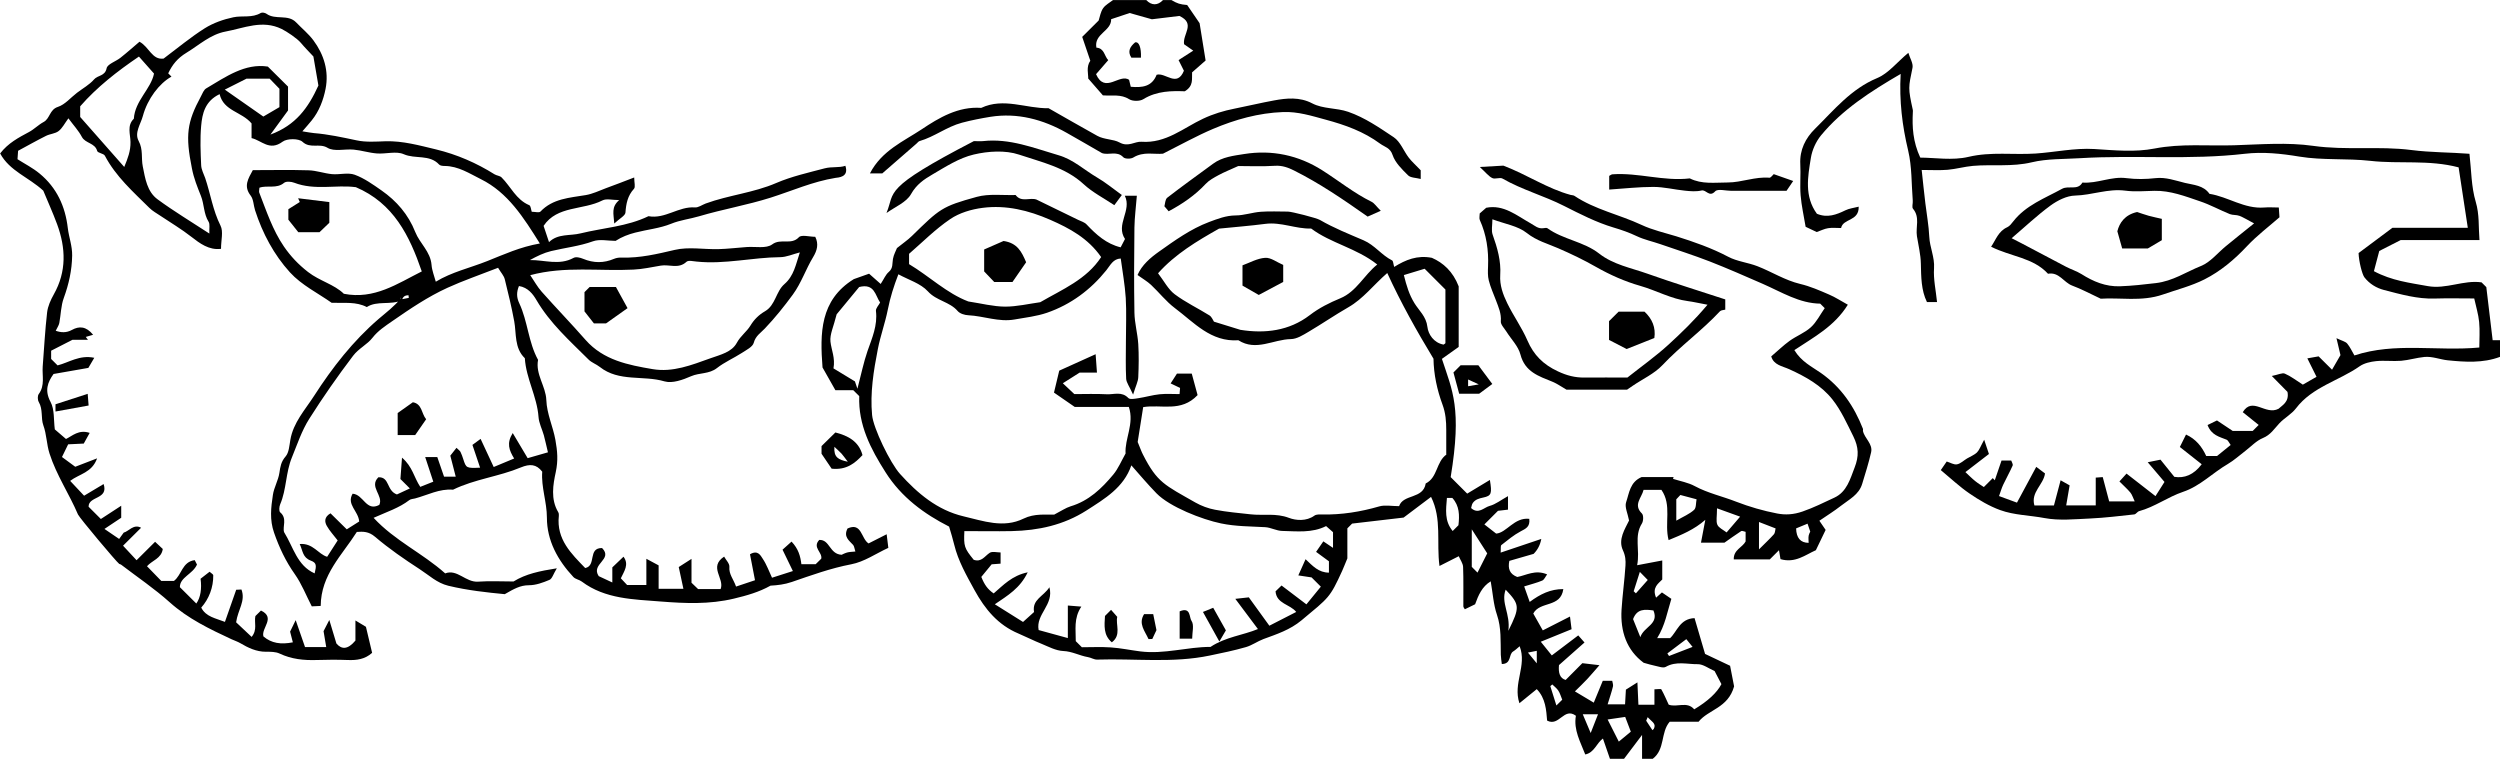 <?xml version="1.0" encoding="UTF-8"?>
<svg id="Layer_2" data-name="Layer 2" xmlns="http://www.w3.org/2000/svg" viewBox="0 0 299.62 90.96">
  <style>
    @import url(../css/art.css)
  </style>
  <g id="Layer_1-2" data-name="Layer 1">
    <g>
      <path d="m299.62,42.77c-2.05.77-4.2.62-6.27.41-.9-.09-1.84-.49-2.79-.4-.94.09-1.85.38-2.79.46-.99.08-2-.06-2.99.04-.68.07-1.43.24-1.97.61-2.5,1.76-5.69,2.47-7.65,5.06-.53.69-1.37,1.13-1.98,1.78-.61.65-1.05,1.39-1.98,1.77-.78.32-1.41,1.01-2.1,1.54-.7.53-1.35,1.13-2.1,1.57-1.82,1.06-3.32,2.65-5.35,3.33-1.84.62-3.4,1.81-5.28,2.32-.21.06-.38.37-.58.39-1.76.19-3.52.41-5.28.49-1.83.08-3.71.28-5.47-.05-1.78-.34-3.63-.34-5.33-.96-1.29-.47-2.52-1.2-3.66-1.98-1.19-.81-2.24-1.81-3.45-2.81.25-.37.47-.68.71-1.03.43.13.86.41,1.23.34.43-.08.8-.46,1.2-.7.4-.24.86-.41,1.19-.72.29-.29.43-.73.87-1.53.27.81.4,1.19.57,1.71-.9.69-1.77,1.36-2.82,2.17.42.39.78.76,1.18,1.08.37.3.78.54,1.03.71.32-.33.7-.7,1.07-1.07.08.09.16.17.24.26.27-.8.55-1.6.81-2.37h1.16c.06.19.24.45.17.61-.34.77-.76,1.51-1.12,2.27-.2.42-.32.86-.51,1.38.84.31,1.57.58,2.15.79.8-1.48,1.51-2.81,2.31-4.29.44.33.75.57,1.05.79-.18,1.36-1.73,2.24-1.27,3.84h2.34c.25-.93.5-1.9.8-3.02.42.23.8.45,1.08.61-.14.84-.27,1.57-.41,2.4h3.54v-3.33c.4-.03.62-.05.84-.06.26,1,.52,1.96.77,2.91h3.06c-.22-.46-.31-.81-.53-1.07-.36-.43-.79-.8-1.3-1.32.34-.38.6-.67.85-.94,1.11.86,2.21,1.72,3.47,2.7.45-.7.76-1.2,1.08-1.7-.7-.83-1.26-1.48-2.01-2.36.64-.13,1-.2,1.53-.31.51.63,1.04,1.29,1.66,2.06,1.19.19,2.31-.22,3.28-1.51-.9-.71-1.74-1.38-2.62-2.07.24-.49.47-.94.74-1.49,1.18.54,1.9,1.44,2.42,2.57h1.3c.59-.48,1.09-.88,1.63-1.32-.22-.3-.31-.56-.48-.63-.85-.35-1.82-.52-2.29-1.76.32-.16.7-.34,1.13-.55.39.26,1.04.7,1.89,1.26h2.39c.22-.21.39-.39.72-.72-.64-.52-1.27-1.02-1.91-1.53,1.17-1.92,2.72.42,4.29-.41.38-.38,1.31-.79,1.07-2.02-.49-.5-1.05-1.07-1.88-1.91.77-.15,1.25-.41,1.56-.28.71.3,1.34.8,2.16,1.32.41-.24.99-.57,1.64-.94-.35-.71-.68-1.36-1.1-2.21.53-.1.95-.17,1.35-.24.52.52.99.99,1.61,1.6.28-.49.56-.98,1.01-1.75-.05-.2-.21-.91-.48-2.03.67.32,1.07.4,1.28.64.35.41.57.92.87,1.43,4.87-1.61,9.85-.48,14.97-.95,0-.96.08-2.02-.02-3.06-.09-.92-.37-1.82-.59-2.82-1.6,0-3.17-.04-4.73.01-2.1.07-4.08-.51-6.07-1.02-.93-.24-1.75-.74-2.36-1.52-.27-.35-.67-1.91-.7-2.91,1.3-.97,2.7-2.01,4.06-3.03h9.03c-.38-2.51-.75-4.91-1.1-7.24-3.56-.94-7.11-.39-10.56-.78-2.86-.32-5.74-.05-8.52-.51-2.21-.37-4.4-.59-6.54-.34-6.58.77-13.19.13-19.76.53-1.92.12-3.93.05-5.77.49-2.37.57-4.71.23-7.05.43-1.02.09-2.02.38-3.04.47-.98.08-1.98.02-3.11.02.15,1.37.28,2.68.44,3.99.16,1.34.41,2.68.47,4.02.06,1.28.66,2.44.57,3.77-.09,1.31.22,2.65.36,4.05h-1.21c-.7-1.43-.69-3.01-.73-4.62-.02-1.09-.3-2.18-.47-3.27-.17-1.09.39-2.27-.47-3.29-.16-.19,0-.64-.03-.97-.16-2-.09-4.06-.55-6-.71-2.98-1.08-5.95-.9-9.19-3.65,2.13-6.98,4.27-9.54,7.36-.61.74-1.07,1.76-1.22,2.7-.37,2.27-.8,4.61.72,6.7,1.26.53,2.34.11,3.43-.42.45-.22.97-.27,1.58-.43.05,1.78-1.88,1.39-2.11,2.56-.58,0-1.08-.06-1.56.02-.45.07-.87.29-1.36.46-.42-.2-.91-.43-1.33-.63-.21-1.29-.5-2.52-.6-3.78-.1-1.23.03-2.49-.04-3.73-.09-1.71.63-3.12,1.77-4.24,2.28-2.25,4.31-4.77,7.44-6.07,1.35-.56,2.38-1.9,3.74-3.03.19.64.6,1.27.5,1.79-.49,2.39-.55,2.38.04,5.07.02.08,0,.17,0,.25-.09,1.78,0,3.53.89,5.45,1.7,0,3.84.37,5.78-.09,2.71-.64,5.37-.22,8.05-.4,2.34-.16,4.65-.68,7.03-.54,2.4.15,4.89.4,7.22-.06,3.2-.62,6.37-.29,9.54-.39,3.16-.1,6.37-.37,9.47.07,3.94.56,7.89,0,11.77.5,2.34.3,4.67.27,6.96.45.23,1.97.21,3.94.75,5.75.46,1.54.32,3,.45,4.59h-9.44c-.99.51-1.68.86-2.57,1.31-.18.69-.41,1.58-.64,2.42,2.14,1.15,4.33,1.4,6.46,1.79,2.19.4,4.3-.76,6.44-.45.23.22.4.4.57.57.25,2.07.49,4.12.76,6.36h.88v1.99Z"/>
      <path d="m140.38,0c.76.44,1.02.52,1.9.6.47.69.96,1.4,1.49,2.18.22,1.39.46,2.87.72,4.47-.57.5-1.12.98-1.62,1.42-.05.81.21,1.6-.87,2.27-1.52-.05-3.34-.07-4.98.95-.42.26-1.28.26-1.69,0-1-.63-2.03-.38-3.15-.46-.49-.56-1.03-1.18-1.76-2.02.03-.49-.27-1.39.25-2.13-.33-.97-.67-1.97-.97-2.86.78-.77,1.36-1.36,1.97-1.96.16-.49.24-1.06.54-1.48.28-.4.77-.65,1.18-.97h3.99c.63.67,1.37.67,2,0h1Zm-2.33,2.31c-.77-.22-1.8-.5-2.66-.75-.78.26-1.43.48-2.22.74.04,1.44-2.08,1.74-1.77,3.41.96.06.96,1.03,1.42,1.5-.52.6-1.04,1.2-1.46,1.68,1.07,2.41,2.82-.13,3.96.68.09.38.15.6.2.83,1.37.12,2.54-.01,3.1-1.44,1.07-.31,2.43,1.56,3.27-.48-.2-.39-.4-.8-.64-1.28.58-.38,1.09-.7,1.76-1.13-.44-.31-.84-.59-1.1-.77-.2-1.23,1.43-2.46-.56-3.39-.83.1-1.84.22-3.3.4Z"/>
      <path d="m173.33,54.47c0-.96,0-1.95,0-2.94,0-1.03-.07-2.02-.45-3.04-.65-1.76-1.05-3.62-1.08-5.5-2.01-3.32-3.9-6.69-5.54-10.27-1.66,1.44-2.88,3.09-4.67,4.11-1.62.93-3.16,1.99-4.77,2.94-.66.39-1.4.86-2.11.87-2.1.03-4.17,1.5-6.29.14-3.31.23-5.32-2.14-7.62-3.86-1.05-.79-1.88-1.87-2.85-2.78-.45-.42-1.01-.74-1.62-1.18.51-1.19,1.55-2.08,2.57-2.8,1.89-1.34,3.8-2.72,6-3.55,1.02-.38,2.03-.78,3.18-.79,1.01,0,2.02-.37,3.04-.44,1.08-.08,2.16-.02,3.24-.02.44,0,3.42.76,3.83,1,1.67.97,3.46,1.68,5.23,2.44,1.34.58,2.16,1.78,3.42,2.41.14.07.14.42.25.78,1.38-.86,2.77-1.43,4.52-1.09,1.34.59,2.51,1.61,3.21,3.42v7.26c-.64.45-1.34.95-2.01,1.43,1.26,3.85,2.41,5.89,1.05,14.17.67.67,1.29,1.3,1.98,1.98.81-.49,1.74-1.05,2.72-1.64.26,1.61.21,1.9-.8,2.11-.52.11-.94.23-1.24.64-.13.17-.15.43-.21.62.88.8,1.54-.08,2.23-.26.71-.19,1.34-.7,2.19-1.17v1.62c-.41.05-.81.1-1.2.14-.53.53-1.06,1.06-1.63,1.63.42.33.85.66,1.41,1.1,1.25-.09,2.16-1.97,3.97-1.77.12.98-.44,1.18-1.03,1.5-.83.44-1.57,1.06-2.31,1.64-.12.1-.05.43-.09.91,1.69-.57,3.25-1.09,4.87-1.64q-.19,1.06-.92,1.79c-1.18.34-2.08.6-2.91.84-.19.94.03,1.57.95,1.93,1.06-.19,2.16-.92,3.58-.31-.21.28-.35.64-.59.74-.63.27-1.31.43-2.16.7.23.66.43,1.22.66,1.86,1.29-.95,2.48-1.54,4.03-1.54-.31,2.27-2.79,1.41-3.6,2.93.34.6.72,1.27,1.14,2.02,1.07-.54,2.06-1.05,3.26-1.66.07.6.13,1.04.19,1.52-1.2.49-2.34.95-3.69,1.5.45.55.88,1.1,1.32,1.64,1.06-.8,2.07-1.57,3.17-2.4.22.25.5.57.75.85-1.13,1-2.14,1.89-3.06,2.71-.09.95.11,1.58.8,1.78.75-.75,1.43-1.44,2-2.01.83.1,1.27.15,2.05.24-.64.73-1.04,1.21-1.47,1.67-.45.48-.92.93-1.47,1.47.71.43,1.38.83,2.26,1.35.37-.91.71-1.72,1.08-2.62h1.13c.04.23.14.47.09.68-.16.67-.39,1.32-.64,2.14h2.09c.03-.57.06-1.13.1-1.76.36-.23.75-.48,1.38-.87.05,1.04.09,1.83.12,2.68h1.92v-1.85c.4,0,.77-.08.83.01.34.6.6,1.24.88,1.83,1.01.37,2.19-.45,3.06.56q2.45-1.47,3.26-3.02c-.29-.55-.57-1.09-.82-1.57-.73-.32-1.37-.82-2-.82-1.27.02-2.59-.4-3.85.32-.31.18-.88-.05-1.33-.14-.38-.07-.76-.2-1.32-.35-2.03-1.5-2.81-3.75-2.65-6.37.11-1.76.36-3.51.47-5.27.04-.61,0-1.19-.31-1.85-.6-1.31.26-2.55.74-3.56-.16-.85-.55-1.62-.35-2.2.37-1.08.45-2.41,1.86-3.01h3.83c-.02.07-.05.15-.07.22.88.28,1.82.44,2.61.87,1.58.85,3.32,1.22,4.97,1.87,1.58.61,3.23,1.09,4.9,1.41.98.19,1.96.14,3.05-.24,1.33-.46,2.56-1.08,3.81-1.66,1.49-.69,1.89-2.23,2.42-3.6.54-1.38.49-2.44-.15-3.74-.76-1.52-1.46-3.11-2.5-4.42-1.33-1.69-3.23-2.75-5.2-3.64-.82-.37-1.85-.49-2.14-1.53.77-.65,1.44-1.31,2.2-1.86.82-.59,1.82-.96,2.55-1.63.68-.62,1.11-1.51,1.66-2.29-.11-.11-.28-.28-.54-.54-2.49-.03-4.62-1.38-6.88-2.37-2.11-.92-4.22-1.85-6.37-2.69-1.93-.75-3.92-1.38-5.88-2.06-.95-.33-1.95-.54-2.84-.96-.92-.44-1.84-.76-2.82-1.05-2.04-.61-3.99-1.61-5.91-2.58-2.4-1.22-5.03-1.93-7.38-3.28-.31-.18-.88.11-1.22-.06-.44-.21-.77-.66-1.5-1.33,1.35-.08,2.22-.13,2.83-.16,2.9,1.11,5.28,2.76,8.06,3.51.15.04.33.03.45.11,2.46,1.65,5.39,2.24,8.04,3.48,1.32.62,2.77.94,4.17,1.37,2.13.67,4.23,1.4,6.22,2.45,1.07.57,2.37.69,3.52,1.14,1.72.67,3.28,1.68,5.11,2.12,1.19.28,2.33.78,3.46,1.27.76.32,1.46.79,2.25,1.22-1.61,2.6-4.07,3.88-6.41,5.44.84,1.39,2.11,1.99,3.17,2.73,2.44,1.71,3.99,4,5.05,6.7.03.07-.01.17,0,.25.19.91,1.21,1.55.98,2.57-.29,1.28-.69,2.53-1.07,3.78-.39,1.31-1.59,1.88-2.56,2.64-.79.62-1.65,1.15-2.57,1.78.31.45.48.7.75,1.1-.34.7-.73,1.53-1.17,2.43-1.25.55-2.48,1.59-4.24,1.07-.06-.36-.14-.82-.18-1.07-.41.41-.9.89-1.1,1.1h-4.32c-.04-1.16,1.05-1.43,1.42-2.15v-1.15c-.23-.05-.44-.16-.53-.09-.72.47-1.43.98-2.01,1.39h-2.81c.18-.96.35-1.85.52-2.74-1.34,1.18-2.82,1.78-4.4,2.43-.53-2.04.42-4.18-.86-6.02h-2.14c-.23.96-1.27,1.78-.2,2.83.21.2.19.9,0,1.2-.97,1.54-.2,3.17-.57,5,1.15-.22,2.04-.39,3.01-.57v2.28c-.45.48-1.26.94-.74,2.18.23-.2.41-.37.7-.63.36.24.74.5,1.13.77-.49,1.58-.74,3.16-1.7,4.71h1.55c.83-.77,1.16-2.33,2.93-2.4.42,1.42.84,2.88,1.26,4.29.96.45,1.86.88,3,1.42.17.87.38,1.94.48,2.47-.73,2.62-3.08,2.76-4.26,4.24h-3.46c-1.11,1.28-.52,3.29-2.03,4.44h-1.28v-2.86c-.9,1.19-1.51,2-2.16,2.86h-1.69c-.28-.79-.55-1.59-.84-2.43-.78.56-1.02,1.69-2.12,1.91-.57-1.49-1.42-2.94-1.12-4.64-1.44-1.07-2,1.35-3.45.58-.1-1.24-.18-2.68-1.24-3.77-.66.53-1.31,1.06-2.08,1.69-.8-2.41.93-4.49.03-6.83-.29.24-.51.46-.77.62-.59.35-.17,1.5-1.37,1.51-.04-.38-.11-.75-.12-1.12-.04-1.6.08-3.19-.46-4.78-.43-1.25-.5-2.62-.75-4.01-1.04.63-1.48,1.67-1.87,2.75-.41.2-.82.4-1.23.6-.05-.09-.18-.23-.18-.36-.01-1.57.03-3.15-.03-4.72-.02-.43-.34-.85-.52-1.28-.79.4-1.46.74-2.31,1.17-.38-2.83.31-5.63-1.01-8.28-1.15.87-2.29,1.72-3.29,2.48-2.11.25-4.11.48-6.17.72-.13.13-.3.3-.57.57v3.6c-.33.79-.46,1.14-.62,1.49-1.49,3.26-1.56,3.17-4.87,5.93-1.4,1.16-2.97,1.66-4.57,2.25-.72.27-1.36.75-2.09.96-1.42.41-2.87.71-4.32,1.01-4.48.94-9.01.34-13.52.49-.37.01-.73-.24-1.11-.3-1-.17-1.89-.69-2.96-.73-.88-.04-1.76-.52-2.61-.87-.93-.37-1.82-.83-2.74-1.22-2.46-1.03-4.01-2.91-5.27-5.2-.97-1.77-1.96-3.49-2.44-5.46-.16-.68-.37-1.34-.61-2.16-2.97-1.51-5.71-3.5-7.61-6.5-1.79-2.81-3.29-5.69-3.16-9.14-.24-.23-.47-.47-.72-.71h-2.14c-.5-.88-1.03-1.82-1.54-2.72-.31-4.08-.33-8.07,3.75-10.59.51-.18,1.09-.39,1.83-.65.38.33.84.74,1.39,1.23.39-.59.59-1.12.97-1.44.54-.46.4-1.01.5-1.56.09-.52.37-1,.48-1.3.69-.56,1.29-.96,1.79-1.45,3.34-3.26,3.56-3.53,7.78-4.69,1.46-.4,3.1-.17,4.65-.22.69.92,1.7.27,2.49.54,1.69.82,3.35,1.63,5.01,2.44.35.17.76.28,1.01.55,1.15,1.22,2.38,2.33,4.08,2.74.14-.27.35-.68.52-1-1.16-1.75.85-3.4-.02-5.18h1.44c-.1,1.32-.27,2.56-.29,3.81-.04,3.4-.06,6.8,0,10.19.02,1.26.38,2.51.46,3.77.08,1.32.06,2.65,0,3.98-.02.51-.29,1.01-.62,2.08-.44-.98-.8-1.43-.83-1.89-.08-1.49-.03-2.98-.03-4.47,0-1.74.08-3.49-.02-5.22-.1-1.58-.39-3.15-.6-4.73-.91.04-1.23.78-1.73,1.41-1.88,2.34-4.25,4.1-7.1,5.09-1.25.43-2.6.58-3.91.81-1.88.33-3.68-.42-5.53-.51-.44-.02-1-.19-1.27-.5-.96-1.13-2.54-1.22-3.57-2.36-.87-.96-2.33-1.38-3.54-2.05-.54,1.4-.98,2.77-1.27,4.25-.31,1.56-.88,3.12-1.19,4.71-.51,2.61-.94,5.24-.69,7.91.14,1.56,2.18,5.77,3.35,7.06,2.1,2.33,4.47,4.34,7.61,5.08,2.36.55,4.78,1.46,7.2.27,1.31-.64,2.68-.44,3.67-.48.85-.44,1.38-.81,1.96-.99,2.18-.65,3.73-2.14,5.12-3.81.59-.71.95-1.6,1.47-2.52-.12-1.76,1.07-3.58.39-5.58h-6.48c-.78-.54-1.56-1.08-2.49-1.72.22-.93.44-1.82.63-2.63,1.46-.66,2.79-1.26,4.36-1.97.06.89.11,1.5.16,2.2h-2.07c-.78.49-1.37.87-2.02,1.28.49.46.91.85,1.38,1.3,1.24,0,2.57-.05,3.9.02.86.04,1.79-.37,2.57.45.2.21.81.08,1.21.02.85-.13,1.69-.38,2.54-.47.8-.08,1.61-.02,2.39-.02.03-.37.04-.53.06-.74-.33-.16-.66-.32-1.13-.54.27-.42.52-.8.76-1.18h1.77c.23.86.49,1.79.7,2.58-1.98,2.1-4.34,1.08-6.52,1.44-.24,1.54-.49,3.09-.66,4.18.34.82.46,1.18.64,1.52,1.7,3.35,2.61,3.64,6.27,5.73.72.41,1.56.72,2.37.87,1.41.27,2.84.39,4.27.55,1.51.17,3.02-.17,4.57.42.84.32,2.09.44,3.07-.27.23-.16.62-.14.93-.13,2.33.04,4.59-.32,6.83-.97.69-.2,1.49-.03,2.38-.03.5-1.48,2.89-.82,3.19-2.72,1.45-.71,1.23-2.59,2.5-3.48Zm-28.25,23.06c1.81-1.2,3.9-1.4,5.68-2.14-.83-1.11-1.68-2.24-2.71-3.62.75-.09,1.19-.14,1.62-.18.87,1.2,1.68,2.33,2.46,3.4,1.07-.55,2.14-1.1,3.22-1.65-.75-.94-2.36-.96-2.48-2.47.24-.23.48-.46.72-.7,1.03.78,2.07,1.57,2.98,2.26.59-.73,1.17-1.43,1.73-2.12-.41-.41-.76-.76-1.11-1.11-.45-.07-.9-.13-1.59-.24.34-.76.6-1.32.87-1.94.87.82,1.56,1.6,2.8,1.61v-1.36c-.43-.32-.97-.71-1.54-1.13.35-.51.61-.89.87-1.26.56.38.81.55,1.16.78v-1.88c-.28-.25-.52-.46-.83-.73-1.69.85-3.49.62-5.26.58-.68-.01-1.35-.41-2.04-.45-1.77-.1-3.52-.08-5.29-.45-2.27-.47-6.14-1.97-7.74-3.61-1.05-1.08-2.02-2.23-3.01-3.35-.91,2.66-3.17,3.99-5.38,5.41-2.74,1.75-5.76,2.4-8.95,2.47-1.9.04-3.79,0-5.68,0-.09,1.82-.01,2.05,1.12,3.44.94.32,1.32-.45,1.92-.84.31-.2.87-.04,1.3-.04v1.34c-.38.03-.77.06-1.07.08-.42.51-.81.99-1.24,1.51.38.95.76,1.48,1.48,1.98,1.14-.97,2.18-2.14,4.08-2.53-.92,1.92-2.39,2.77-3.94,3.83,1.22.77,2.34,1.47,3.38,2.12.48-.44.91-.83,1.32-1.19-.26-1.51,1.13-1.86,1.84-2.97.58,2.11-1.66,3.22-1.29,5.13,1.11.3,2.24.61,3.5.96v-3.9c.55.04,1,.08,1.62.13-.95,1.41-.65,2.8-.67,4.14.25.25.49.49.73.73,1.15,0,2.32-.06,3.47.02,1.18.08,2.36.33,3.54.48,2.87.36,5.66-.55,8.41-.54Zm3.58-38c2.94.47,5.84.13,8.31-1.76,1.13-.87,2.36-1.48,3.66-2.02,1.94-.8,2.82-2.75,4.43-4.05-2.5-1.98-5.54-2.53-7.92-4.31-1.84.06-3.6-.81-5.5-.56-1.83.24-3.68.38-5.54.57-2.64,1.49-5.26,3.05-7.31,5.35.73.95,1.21,1.92,1.99,2.51,1.29.97,2.79,1.68,4.17,2.54.28.18.42.57.54.75,1.11.34,2.14.66,3.17.98Zm-39.72-7.88c2.44,1.46,4.54,3.51,7.11,4.48,1.58.24,2.99.61,4.41.62,1.41,0,2.83-.34,4.21-.53,2.65-1.54,5.56-2.73,7.3-5.41-1.56-2.25-3.76-3.44-6.11-4.47-2.59-1.13-5.28-1.79-8.09-1.43-1.34.17-2.79.6-3.89,1.35-1.8,1.22-3.36,2.8-4.93,4.16v1.24Zm-5.98,2.76c-.94,1.14-2,2.43-2.69,3.26-.36,1.47-.84,2.41-.74,3.28.11,1,.59,1.96.36,3.2.76.46,1.55.94,2.57,1.56-.01-.04.08.24.3.88.45-1.72.74-3.16,1.21-4.52.55-1.57,1.22-3.07,1.01-4.8-.04-.31.32-.67.5-1.01-.6-.88-.66-2.33-2.52-1.86Zm65.29-1.44c.32,1.28.63,2.33,1.27,3.37.54.88,1.41,1.59,1.55,2.83.1.89.76,1.92,1.94,2.13.1-.08.22-.13.22-.19,0-2.2,0-4.41,0-6.41-.83-.83-1.58-1.58-2.49-2.49-.7.21-1.58.48-2.5.76Zm8.83,35.65c.4-.78.79-1.56,1.16-2.3-.58-.91-1.13-1.77-1.85-2.88v4.5c.19.19.43.43.68.68Zm24.3-9.29c-.25.27-.42.45-.48.51v2.56c.85-.49,1.58-.79,2.13-1.29.27-.24.21-.84.3-1.27-.72-.19-1.3-.35-1.95-.52Zm-4.79,17.03c.43-1.28,2.27-1.54,1.57-3.2-1.01-.13-1.96-.24-2.44,1.04.25.62.51,1.26.87,2.16Zm-1.81,9.56c-.83.12-1.42.21-2.11.31.54,1.06.96,1.9,1.34,2.65.48-.4.92-.76,1.44-1.19-.21-.54-.4-1.04-.67-1.76Zm-21.37-26.24c-.11,1.39-.32,2.75.69,3.96.23-.23.46-.46.69-.69.14-1.18.13-2.33-.73-3.27h-.65Zm32.37,1.25c0,.98-.14,1.53.04,1.95.16.38.68.6,1.11.93.56-.65,1.02-1.19,1.62-1.89-.99-.36-1.75-.63-2.77-1Zm-25.01,14.67c1.41-2.84,1.38-3.13-.32-4.93-.6,1.59.6,2.91.32,4.93Zm30.04-9.76c.75-.75,1.3-1.26,1.79-1.81.14-.15.13-.43.2-.7-.66-.25-1.27-.49-1.99-.77v3.28Zm4.45-2.52q.04,1.73,1.5,1.74c0-.3-.05-.61.01-.89.08-.31.27-.6.19-.44-.19-.57-.29-.86-.33-.97-.54.22-.89.36-1.38.57Zm-12.41,14.21c-.39-.49-.59-.74-.75-.93-.8.6-1.53,1.16-2.27,1.71.07.1.13.21.2.31.91-.35,1.81-.7,2.82-1.09Zm-11.34,8.07h-1.82c.31.74.56,1.34.95,2.25.34-.88.58-1.48.88-2.25Zm4.28-14.74c.09.08.18.16.27.25.45-.51.9-1.02,1.42-1.6-.37-.38-.64-.65-.95-.97-.28.88-.51,1.6-.74,2.33Zm-8.56,13c-.16-.39-.26-.77-.47-1.09-.18-.28-.47-.49-.72-.74-.08.07-.16.13-.24.2.24.76.48,1.52.73,2.32.24-.24.42-.42.7-.69Zm-3.05-4.35v-1.51c-.36.07-.58.12-1.06.21.34.42.57.69,1.06,1.29Zm13.29,6.44c-.12.31-.19.41-.17.44.24.38.49.75.74,1.12.06-.06.13-.1.17-.17.3-.58-.2-.82-.5-1.15-.05-.06-.11-.11-.24-.24Z"/>
      <path d="m48.18,35.98c-1.39.62-2.98.02-4.22.82-1.28-.67-2.67-.46-4.21-.51-1.61-1.14-3.61-2.12-5-3.65-1.92-2.11-3.29-4.68-4.18-7.44-.19-.59-.18-1.31-.53-1.76-.89-1.14-.28-2.04.26-3.05,2.22,0,4.46-.05,6.7.02.93.03,1.85.37,2.79.46.91.08,1.92-.22,2.72.07,1.15.42,2.19,1.17,3.21,1.88,1.82,1.27,3.22,2.89,4.05,4.99.54,1.36,1.82,2.34,1.95,3.93.05.68.33,1.35.51,2.02,1.92-1.17,4.11-1.65,6.16-2.47,2.01-.8,3.96-1.7,6.31-2.11-1.94-3.1-3.83-6.11-7.07-7.71-1.33-.66-2.7-1.57-4.33-1.58-.23,0-.54-.03-.67-.17-1.15-1.25-2.86-.63-4.24-1.24-.9-.4-2.13-.01-3.21-.09-.94-.07-1.85-.37-2.79-.46-1.06-.1-2.35.27-3.14-.22-.98-.59-2.07.15-3-.72-.44-.41-1.85-.41-2.38-.01-1.58,1.17-2.49-.15-3.72-.43v-1.76c-1.19-1.42-3.34-1.47-3.83-3.51-1.75.84-2.08,2.33-2.21,3.8-.14,1.56-.07,3.15,0,4.72.02.52.3,1.03.48,1.53.64,1.89.92,3.88,1.84,5.71.36.71.06,1.74.06,2.78-1.44.19-2.56-.67-3.54-1.43-1.19-.93-2.47-1.69-3.71-2.52-.46-.31-.96-.58-1.34-.96-1.95-1.93-4.02-3.76-5.33-6.25-.15-.28-.86-.32-.92-.57-.27-.98-1.42-.89-1.84-1.69-.39-.74-.99-1.38-1.61-2.22-.46.62-.73,1.19-1.18,1.53-.4.31-1.02.33-1.5.57-1.1.55-2.18,1.16-3.35,1.79-.02.27-.04.58-.07,1.01.86.55,1.83,1.04,2.65,1.72,2.05,1.69,3.08,3.93,3.38,6.55.13,1.09.54,2.12.52,3.28-.03,1.77-.4,3.42-1,5.07-.35.94-.35,2.01-.54,3.01-.06.29-.25.56-.43.93.62.22,1.27.27,1.94-.1.87-.48,1.7-.45,2.54.58-.27.08-.58.17-.88.26l.26.34h-1.85c-1.05.54-1.81.93-2.56,1.31v.99c.24.24.47.47.77.77,1.34-.33,2.63-1.29,4.4-.91-.33.56-.55.94-.71,1.21-1.47.26-2.8.49-4.17.73-.72,1-1.09,1.99-.36,3.35.49.91.36,2.15.51,3.29.44.38.88.75,1.34,1.15.77-.37,1.53-1.17,2.84-.73-.27.49-.48.87-.71,1.28-.61.03-1.17.06-1.87.09-.22.45-.45.93-.74,1.52.6.44,1.12.83,1.59,1.17.64-.25,1.49-.57,2.62-1.01-.62,1.73-2.11,1.85-3.23,2.7.56.6,1.04,1.11,1.67,1.78.78-.46,1.49-.89,2.34-1.4.62,1.87-1.83,1.42-1.8,2.72.47.46.96.96,1.47,1.47.79-.51,1.55-1.01,2.44-1.59v1.44c-.55.36-1.2.8-2.01,1.34.59.4,1.11.75,1.76,1.2.06-.08.25-.35.55-.76.59-.14,1.19-1.08,2.08-.58-.65.64-1.32,1.31-2.16,2.15.69.75,1.21,1.3,1.62,1.74.81-.81,1.5-1.5,2.22-2.21.47.44.7.65.92.86-.15,1.14-1.29,1.38-1.89,2.07.58.59,1.16,1.19,1.71,1.76h1.52c.94-.71.97-2.29,2.49-2.49.09.18.19.38.27.53-.51,1.16-2.06,1.52-2.05,2.71.76.76,1.39,1.38,1.97,1.96.51-.71.67-1.79.51-2.97.37-.29.73-.57,1.08-.84.23.21.44.31.44.42.02,1.45-.51,2.83-1.44,3.88.55,1.1,1.72,1.27,2.84,1.71.42-1.2.87-2.48,1.35-3.85.13,0,.35-.02.63-.03.52,1.38-.43,2.42-.64,3.93.44.41,1.1,1.03,1.86,1.75.72-.87.28-1.72.45-2.5.2-.19.44-.43.67-.66,1.8.87.01,2.08.29,3.1.97.83,2.1.99,3.53.71-.09-.35-.18-.68-.33-1.28.09-.18.31-.63.67-1.38.43,1.24.78,2.23,1.12,3.23h2.54c-.11-.63-.2-1.2-.32-1.91.1-.2.32-.61.69-1.34.32,1.05.56,1.86.85,2.82.62.73,1.36.75,2.28-.35v-2.41c.64.39,1.03.62,1.26.76.28,1.17.52,2.16.74,3.12-.87.78-1.85.9-2.91.86-1.25-.05-2.5-.04-3.74,0-1.54.05-3.01-.1-4.43-.77-.48-.23-1.1-.22-1.65-.22-1.15,0-2.12-.47-3.07-1.03-.33-.19-.7-.31-1.05-.47-2.62-1.22-5.21-2.46-7.41-4.43-1.83-1.64-3.89-3.03-5.84-4.52-.06-.04-.15-.04-.21-.08-.31-.21-4.76-5.51-4.94-5.92-1.05-2.47-2.58-4.71-3.41-7.3-.36-1.12-.34-2.29-.75-3.41-.3-.84-.02-1.88-.54-2.77-.15-.25-.16-.75,0-.96.76-1.03.39-2.19.47-3.29.17-2.17.28-4.34.53-6.5.09-.74.43-1.49.8-2.15,1.55-2.75,1.44-5.56.4-8.4-.53-1.44-1.17-2.83-1.66-4.03-1.76-1.62-4.03-2.35-5.17-4.46.96-1.25,2.21-1.9,3.46-2.57.62-.33,1.13-.87,1.75-1.2.77-.41.7-1.48,1.71-1.81.86-.28,1.53-1.11,2.29-1.69.69-.53,1.5-.97,2.05-1.61.44-.51,1.31-.37,1.5-1.33.1-.5,1.09-.81,1.65-1.25.81-.64,1.58-1.33,2.29-1.93,1.16.62,1.5,2.21,2.89,2.02,1.72-1.29,3.25-2.57,4.93-3.63,1.02-.64,2.24-1.07,3.43-1.32,1.07-.23,2.25.11,3.29-.52.16-.09.51-.02.68.1,1.07.78,2.58.01,3.56,1.04.69.72,1.47,1.35,2.06,2.14,1.27,1.71,1.88,3.7,1.46,5.82-.26,1.32-.76,2.67-1.66,3.78-.29.36-.6.71-1.12,1.31.67.1,1.02.18,1.38.21,1.73.14,3.42.51,5.12.87,1.11.24,2.3.15,3.45.11,2.1-.06,4.07.5,6.08.98,2.51.61,4.83,1.62,7,2.98.26.16.63.17.84.37,1.11,1.1,1.74,2.67,3.32,3.33.19.08.21.54.3.79.4,0,.88.14,1.04-.02,1.49-1.57,3.49-1.65,5.44-1.98.82-.14,1.61-.52,2.4-.82,1.07-.39,2.13-.8,3.4-1.29,0,.61.17,1.15-.03,1.36-.76.83-.94,1.77-1.02,2.85-.03.37-.69.7-1.34,1.31-.08-1.2-.38-1.97.59-2.81-.82,0-1.53-.21-2.01.04-2.32,1.19-5.43.61-7.05,3.05.21.62.4,1.2.65,1.95,1.07-1.05,2.51-.73,3.78-1.05,2.72-.67,5.56-.81,8.14-2.06,1.99.37,3.61-1.2,5.57-1.05.41.03.86-.31,1.29-.47,2.76-1.01,5.73-1.28,8.46-2.46,1.84-.79,3.82-1.23,5.78-1.75.93-.24,1.71-.04,2.5-.31.46,1.39-.87,1.4-1.19,1.45-2.71.44-5.19,1.55-7.77,2.37-2.81.89-5.74,1.39-8.57,2.23-1.11.33-2.26.45-3.36.9-1.35.55-2.87.69-4.3,1.06-.82.21-1.61.51-2.35.99-.91,0-1.91-.24-2.71.05-1.64.59-3.34.77-5.01,1.17-.88.21-1.71.62-2.55,1.08,1.75-.03,3.51.68,5.23-.26.28-.16.8-.04,1.15.11,1.25.52,2.47.53,3.71,0,.28-.12.62-.16.93-.15,2.17.07,4.24-.43,6.34-.92,1.66-.39,3.48-.05,5.22-.09,1.13-.03,2.26-.17,3.38-.25,1.05-.08,2.37.21,3.08-.32,1.03-.77,2.28.13,3.2-.86.31-.33,1.27-.05,1.96-.05.43.87.23,1.63-.26,2.44-.88,1.45-1.39,3.06-2.43,4.49-1.05,1.43-2.14,2.79-3.36,4.07-.48.51-1.1.87-1.32,1.7-.13.5-.9.87-1.43,1.22-.98.63-2.07,1.1-2.98,1.81-.94.74-2.09.54-3.1.98-.98.43-2.25.89-3.18.62-2.55-.76-5.46.09-7.76-1.73-.43-.34-.99-.52-1.36-.9-2.24-2.23-4.6-4.33-6.23-7.11-.4-.69-1.01-1.52-2.1-1.69-.3.73-.3,1.36.04,2.07,1.02,2.17,1.08,4.66,2.25,6.78-.33,1.74.93,3.16.99,4.81.06,1.67.8,3.17,1.09,4.79.24,1.35.34,2.46.04,3.86-.32,1.47-.63,3.24.29,4.78.08.13.1.31.08.46-.31,2.82,1.52,4.55,3.16,6.25,1.38-.28.28-2.42,2.02-2.4,1.37,1.38-1.39,1.89-.4,3.37.28.13.87.41,1.63.76v-1.81c.5-.48.92-.88,1.34-1.28.7.93.07,1.75-.32,2.59.26.28.48.51.75.8h2.31v-3.14c.65.35,1.03.55,1.47.79v2.81h2.97c-.19-.88-.37-1.7-.56-2.61.48-.31.91-.58,1.53-.98v2.86c.32.31.56.54.79.76h2.7c.5-1.28-1.47-2.64.42-3.89.21.39.66.83.63,1.22-.08.89.49,1.48.8,2.37.73-.24,1.45-.49,2.27-.76-.21-1.09-.41-2.13-.6-3.11.95-.56,1.27.15,1.53.54.47.7.75,1.51,1.11,2.27.89-.29,1.63-.52,2.5-.8-.37-.76-.73-1.51-1.24-2.56.26-.23.6-.54,1.08-.97.82.87,1.06,1.73,1.18,2.71h1.71c.19-.19.42-.42.67-.66.17-.76-1.1-1.34-.24-2.25,1.28-.06,1.21,1.71,2.69,1.78,0,0,.31-.17.64-.27.29-.08.61-.08,1-.12-.12-.36-.13-.63-.27-.79-.49-.54-1.18-.98-.67-1.97,1.71-.79,1.62,1.22,2.52,1.79.64-.33,1.3-.66,2.17-1.1.07.6.13,1.03.2,1.63-1.5.69-2.9,1.68-4.45,1.97-2.46.47-4.79,1.32-7.12,2.12-.88.3-1.69.39-2.55.44-1.37.77-2.83,1.18-4.37,1.55-2.94.71-5.89.58-8.79.35-3.23-.26-6.65-.28-9.46-2.39-.3-.23-.76-.28-1.01-.55-1.87-2-3.17-4.36-3.17-7.11,0-1.88-.7-3.65-.56-5.51-.71-.92-1.49-.95-2.56-.51-2.63,1.1-5.54,1.4-8.13,2.67-1.63-.14-3.05.65-4.56,1.05-.22.06-.5.06-.67.19-1.23.95-2.71,1.42-4.29,2.13,2.53,2.74,5.86,4.23,8.58,6.66,1.45-.56,2.45,1.1,3.95.99,1.41-.1,2.83-.02,4.24-.02,1.47-.91,3.11-1.25,5.19-1.58-.43.7-.56,1.26-.89,1.39-.78.33-1.63.64-2.46.64-1.04,0-1.81.45-2.89,1.07-2.1-.2-4.45-.45-6.77-1.01-1.36-.33-2.32-1.27-3.42-1.98-1.85-1.2-3.68-2.46-5.36-3.89-.76-.65-1.43-.63-2.18-.58-1.75,2.77-4.3,5.11-4.33,8.87-.34.02-.73.04-1.07.05-.68-1.32-1.21-2.7-2.04-3.87-1.09-1.54-1.86-3.18-2.48-4.96-.54-1.54-.37-3.02-.14-4.52.13-.9.65-1.75.78-2.65.11-.74.2-1.34.74-1.96.41-.47.45-1.3.57-1.98.35-2.09,1.77-3.61,2.85-5.29,2.19-3.4,4.67-6.58,7.75-9.23.89-.76,1.83-1.46,2.67-2.47-.07-.14-.06,0-.05.15.33-.06.65-.13.98-.19l-.04-.32c-.32.03-.64.05-.8.64Zm11.52-3.89c-2.22.87-4.19,1.54-6.07,2.4-2.34,1.07-4.47,2.51-6.59,3.98-.87.6-1.75,1.18-2.38,1.99-.67.86-1.66,1.28-2.35,2.19-1.86,2.45-3.61,4.96-5.25,7.55-.91,1.44-1.43,3.05-2.07,4.61-.76,1.84-.64,3.83-1.41,5.63-.12.28-.16.82,0,.96.88.74.25,1.72.47,2.38,1.13,1.82,1.55,4,3.66,4.94.23-.94.24-1.27-.46-1.53-1-.38-.94-1.16-1.33-1.99,1.6-.14,2.22,1.22,3.29,1.53.45-.7.84-1.31,1.26-1.96-.46-.61-.96-1.13-1.3-1.74-.26-.46-.35-1.05.44-1.51.74.73,1.46,1.44,1.95,1.92.62-.39,1.11-.71,1.49-.94-.1-1.26-1.55-2.04-.79-3.33,1.32.09,1.61,2.19,3.2,1.34.53-1.12-1.27-2.17-.11-3.31,1.37-.06.95,1.6,2.22,2.06.34-.16.9-.42,1.55-.72-.48-.48-.77-.77-1.13-1.13.05-.71.11-1.47.19-2.56,1.27,1.08,1.43,2.37,2.19,3.5.53-.21,1.1-.44,1.56-.62-.36-1.09-.65-1.98-.97-2.95h1.45c.29.83.56,1.63.81,2.35h1.4c-.24-.93-.45-1.75-.65-2.52.28-.35.51-.65.74-.94.26.26.41.35.48.49.14.27.23.57.33.86.35,1.09.37,1.1,2.02,1.03-.31-.92-.61-1.81-.92-2.73.33-.25.65-.47.98-.72.54,1.15,1.01,2.18,1.57,3.37.94-.39,1.68-.7,2.45-1.02-.61-1-.93-1.83-.17-3.05.66,1.12,1.19,2.01,1.79,3.01.83-.24,1.57-.45,2.43-.7-.2-.83-.33-1.44-.49-2.04-.21-.74-.59-1.46-.64-2.21-.18-2.44-1.49-4.6-1.64-7.03-1.27-1.21-1-2.96-1.27-4.42-.31-1.69-.72-3.36-1.13-5.03-.1-.43-.45-.79-.79-1.36Zm3.85.89c.47.69.85,1.4,1.37,1.98,1.73,1.95,3.55,3.83,5.27,5.79,2.14,2.42,5.09,2.99,8.03,3.49,2.42.41,4.66-.49,6.92-1.3,1.23-.44,2.56-.73,3.17-1.86.45-.83,1.18-1.32,1.63-2.06.45-.74,1.01-1.29,1.75-1.72,1.26-.73,1.3-2.37,2.32-3.25,1.14-.99,1.36-2.33,1.85-3.8-.86.22-1.6.56-2.34.57-3.35.03-6.66.88-10.02.53-.41-.04-1-.18-1.22.02-.95.9-2.06.29-3.07.46-1.09.18-2.19.43-3.29.48-4.08.21-8.2-.45-12.38.67ZM37.56,6.77c-.51-.55-1.03-1.07-1.5-1.63-.46-.55-1.68-1.36-2.31-1.67-2.31-1.13-4.5-.1-6.71.31-1.82.34-3.16,1.61-4.69,2.54-1.09.66-1.7,1.44-2.19,2.47.16.15.27.27.39.39-1.46.82-2.87,2.65-3.43,4.73-.26.97-1.04,2-.5,2.99.55,1.02.29,2.04.49,3.04.29,1.44.51,3.03,1.79,3.96,1.92,1.41,3.97,2.64,6.19,4.09-.03-.65.09-1.12-.09-1.41-.6-.96-.52-2.1-.92-3.1-.43-1.07-.85-2.11-1.08-3.3-.8-3.99-.59-5.53,1.08-8.63.18-.34.34-.79.64-.96,2.35-1.39,4.64-3.03,7.38-2.61.89.88,1.65,1.64,2.42,2.4v2.86c-.64.88-1.25,1.72-2.11,2.89,3.04-1.13,4.52-3.18,5.75-5.88-.17-1-.39-2.25-.6-3.48Zm5.05,15.66c-2.33-.31-4.89.42-7.35-.53-.36-.14-.97-.19-1.21.01-.9.76-2.03.25-2.96.59-.01.26-.07.45-.02.58.86,2.21,1.6,4.48,2.96,6.47.8,1.16,1.72,2.14,2.89,3.05,1.39,1.08,3.14,1.48,4.29,2.61,3.65.72,6.42-1.22,9.34-2.68-1.47-4.28-3.37-8.17-7.93-10.11ZM16.65,6.78c-2.61,1.77-5.04,3.67-7.04,5.96v1.28c1.75,1.99,3.47,3.93,5.28,5.99.43-1.03.77-1.92.75-2.99-.01-.92-.45-1.97.4-2.79.14-2.17,2.05-3.56,2.42-5.41-.6-.67-1.14-1.28-1.8-2.03Zm12.87,2.66c-.91.46-1.67.84-2.58,1.3,1.6,1.12,3.13,2.19,4.62,3.23.69-.4,1.3-.76,1.93-1.13v-2.2c-.38-.4-.78-.81-1.17-1.21h-2.81Z"/>
      <path d="m273.11,24.86c.03.43.05.75.08,1.18-1.28,1.12-2.7,2.19-3.9,3.47-1.5,1.6-3.16,3-5.1,3.98-1.57.79-3.31,1.23-4.98,1.81-2.54.88-5.18.34-7.44.5-1.32-.62-2.34-1.17-3.42-1.57-1.02-.38-1.58-1.67-2.9-1.42-1.79-1.95-4.47-2.05-6.82-3.24.58-.85.87-1.86,1.94-2.34.28-.13.51-.43.71-.69,1.52-1.95,3.78-2.77,5.85-3.91.81-.44,1.88.24,2.44-.75,1.79.14,3.46-.77,5.28-.53,1.14.15,2.34.13,3.48,0,1.25-.14,2.38.29,3.53.57,1.02.25,2.23.28,2.94,1.31,2.23.35,4.18,1.83,6.56,1.64.56-.05,1.13,0,1.76,0Zm-2.97,1.91c-.81-.43-1.26-.71-1.74-.9-.36-.14-.8-.07-1.16-.21-1.21-.49-2.36-1.13-3.59-1.54-1.77-.6-3.53-1.29-5.46-1.25-1.16.03-2.34.13-3.48-.02-2.06-.27-3.99.54-6.02.59-1,.02-2.11.59-2.95,1.2-1.61,1.18-3.07,2.57-4.65,3.91.5.26.85.43,1.19.61,1.77.93,3.53,1.87,5.31,2.8.61.32,1.29.53,1.87.89,1.42.9,2.91,1.52,4.62,1.46,1.44-.05,2.86-.21,4.29-.38,2.05-.24,3.63-1.34,5.41-2.05,1.13-.45,2-1.57,2.99-2.38.98-.81,1.98-1.6,3.37-2.72Z"/>
      <path d="m206.77,35.9v1.21c-.2.06-.49.05-.63.19-2.15,2.31-4.73,4.16-6.9,6.46-.97,1.03-2.37,1.66-3.57,2.48-.2.13-.39.27-.67.46h-7.26c-.6-.34-1.11-.72-1.68-.95-1.65-.67-3.3-1.18-3.84-3.27-.26-1-1.13-1.85-1.7-2.77-.25-.39-.68-.82-.65-1.2.08-.93-.28-1.7-.58-2.51-.3-.79-.65-1.56-.86-2.38-.14-.54-.11-1.14-.09-1.7.08-1.93-.19-3.79-.99-5.56-.09-.21-.01-.49-.01-.78.22-.2.47-.42.78-.68,2.08-.42,3.65.93,5.33,1.87.5.28.89.67,1.51.58.16-.02.38-.07.49,0,1.9,1.37,4.36,1.59,6.22,3.05,1.67,1.31,3.79,1.7,5.74,2.39,3.12,1.11,6.28,2.08,9.38,3.1Zm-2.13.62c-1.09-.2-1.71-.35-2.33-.43-2.02-.26-3.8-1.28-5.73-1.83-1.83-.52-3.63-1.32-5.28-2.26-1.49-.85-2.99-1.57-4.56-2.25-1.24-.54-2.6-.9-3.76-1.83-1.07-.85-2.63-1.08-4.12-1.64,0,.74-.15,1.35.03,1.84.56,1.57,1.02,3.16.91,4.83-.08,1.24.33,2.34.84,3.39.74,1.52,1.75,2.92,2.42,4.47.76,1.75,1.89,2.87,3.64,3.69,1.08.51,2.06.76,3.19.75,1.74-.02,3.48,0,5.15,0,1.69-1.34,3.4-2.55,4.93-3.95,1.56-1.43,3.1-2.91,4.68-4.79Z"/>
      <path d="m105.78,20.78h-1.52c1.41-2.73,4.03-3.84,6.2-5.28,2.08-1.39,4.39-2.77,7.14-2.57,2.69-1.27,5.38.09,8.07.04,1.93,1.1,3.88,2.22,5.84,3.31.83.46,1.93.39,2.65.79,1.08.6,1.83-.14,2.65-.08,2.93.21,5.02-1.66,7.37-2.76,1.23-.58,2.51-.96,3.73-1.2,1.62-.32,3.22-.71,4.82-1,1.43-.26,3.02-.44,4.54.36,1.3.68,2.89.52,4.31,1.01,2.01.7,3.73,1.9,5.46,3.05.79.53,1.18,1.64,1.8,2.45.36.47.81.86,1.43,1.51v1.04c-.56-.15-1.2-.13-1.51-.43-.73-.72-1.55-1.52-1.86-2.44-.29-.88-.93-.95-1.48-1.35-1.98-1.46-4.18-2.25-6.55-2.89-1.7-.46-3.32-.98-5.1-.91-2.94.11-5.72.89-8.39,2.02-1.98.84-3.87,1.9-6,2.97-1.02.11-2.34-.3-3.56.46-.29.18-.99.18-1.19-.03-.77-.82-1.74-.21-2.56-.5-1.41-.81-2.81-1.63-4.23-2.43-2.84-1.61-5.91-2.43-9.14-1.92-1.11.18-2.29.41-3.42.71-1.83.49-3.3,1.69-5.08,2.2-.14.04-.24.21-.37.31-1.4,1.22-2.81,2.44-4.08,3.55Z"/>
      <path d="m106.26,25.48c1.05-2.52-.65-2.81,10.46-8.57.3,0,.71.04,1.11,0,3.18-.35,6.07.83,9.02,1.69,1.78.51,3.09,1.77,4.63,2.67,1,.58,1.9,1.33,2.97,2.1-.22.3-.5.67-.9,1.22-1.26-.84-2.61-1.53-3.67-2.51-2.21-2.04-5.09-2.65-7.75-3.55-1.64-.55-3.7-.42-5.43-.01-1.75.41-3.38,1.47-4.97,2.4-.98.57-1.9,1.19-2.55,2.35-.55.98-1.91,1.52-2.92,2.25Z"/>
      <path d="m165.49,25.26c-.68.3-1.17.52-1.58.7-2.94-2.07-5.77-4-8.83-5.53-.66-.33-1.41-.62-2.27-.56-1.57.1-3.14.03-4.41.03-.96.44-1.68.72-2.36,1.09-.55.3-1.13.61-1.54,1.05-1.27,1.36-2.77,2.39-4.44,3.28-.1-.12-.26-.31-.51-.6.09-.28.08-.82.35-1.03,1.8-1.4,3.66-2.72,5.49-4.07,1.11-.82,2.49-.96,3.73-1.16,3.31-.53,6.51.14,9.35,1.95,1.97,1.25,3.79,2.73,5.9,3.77.35.17.59.57,1.11,1.08Z"/>
      <path d="m192.86,22.73v-1.65c.12-.06.25-.18.39-.19,3.11-.22,6.15.86,9.27.49,1.45.73,3.01.49,4.53.49,1.69,0,3.3-.72,5.01-.57.17.01.36-.29.52-.43.76.27,1.47.52,2.33.82-.27.4-.49.72-.8,1.18h-6.6c-.67,0-1.63-.27-1.94.05-.72.79-1.08-.23-1.65-.09-.63.15-1.33.09-1.99.02-1.27-.13-2.52-.45-3.79-.45-1.74,0-3.49.2-5.3.32Z"/>
      <path d="m103.37,54.54c-.89.96-1.91,1.82-3.7,1.63-.25-.37-.61-.91-1.21-1.79,0,.09,0-.41,0-.92.58-.57,1.17-1.15,1.66-1.63,1.53.39,2.81,1.07,3.25,2.72Zm-1.76.8c-.38-.49-.55-.75-.75-.97-.21-.23-.46-.44-.86-.82-.09,1.25.45,1.55,1.62,1.79Z"/>
      <path d="m174.2,44.63c.48-.47.65-.65.85-.85h2.13c.48.64,1.03,1.38,1.67,2.24-.45.33-.89.66-1.58,1.17h-2.39c-.23-.87-.47-1.76-.69-2.56Zm1.75.85v.81c.35-.06.57-.1,1.28-.22-.67-.31-1.01-.47-1.28-.59Z"/>
      <path d="m6.65,49.32v-.87c1.26-.41,2.48-.8,3.86-1.25.04.48.07.93.11,1.4-1.36.25-2.62.48-3.97.72Z"/>
      <path d="m136.74,6.91h-1.15c-.5-.77-.14-1.33.45-1.83.46-.12.75.61.7,1.83Z"/>
      <path d="m146.14,76.89c-.7-1.26-1.26-2.27-1.97-3.55.37-.15.76-.31,1.23-.5.39.7.94,1.69,1.52,2.71-.2.34-.39.67-.78,1.33Z"/>
      <path d="m132.43,73.82c.24-.23.47-.47.73-.73.21.24.43.49.74.84-.22.93.53,2.17-.65,3.05-1.03-.86-.89-2.02-.82-3.16Z"/>
      <path d="m142.88,76.54h-1.5v-3.27c1.36-.58,1.13.75,1.42,1.14.34.48.08,1.38.08,2.13Z"/>
      <path d="m137.13,73.6h1.08c.15.76.31,1.54.39,1.92-.23.49-.4.86-.5,1.06-.31,0-.45.03-.46,0-.42-.95-1.25-1.83-.52-2.98Z"/>
      <path d="m153.79,31.75v2.04c-.96.51-1.9,1.01-2.93,1.56-.62-.36-1.28-.74-1.95-1.12v-2.43c.86-.31,1.78-.84,2.72-.9.68-.05,1.4.53,2.16.85Z"/>
      <path d="m120.26,28.88c1.68.24,2.19,1.31,2.72,2.55-.53.77-1.11,1.6-1.64,2.37h-2.18c-.38-.39-.78-.81-1.21-1.27v-2.63c.74-.33,1.57-.69,2.33-1.02Z"/>
      <path d="m51.07,50.25c-.43.61-.82,1.18-1.31,1.89h-2.1v-2.64c.51-.36,1.13-.8,1.82-1.29,1.12.19,1.03,1.38,1.59,2.03Z"/>
      <path d="m73.82,34.4c.48.88.92,1.67,1.39,2.53-.93.66-1.69,1.2-2.58,1.83h-1.45c-.26-.33-.61-.78-1.13-1.44v-2.31c.18-.18.35-.35.61-.61h3.16Z"/>
      <path d="m34.56,26.34v-1.27c.39-.24.88-.55,1.37-.86-.07-.15-.13-.3-.2-.45,1.23.15,2.45.3,3.74.46v2.48c-.31.3-.73.7-1.18,1.13h-2.54c-.29-.36-.64-.81-1.18-1.49Z"/>
      <path d="m259.1,28.78c-.59.35-1.12.66-1.69,1h-3.07c-.18-.64-.34-1.22-.58-2.06.24-.98.88-1.98,2.37-2.31.38.12.88.31,1.39.45.51.14,1.02.24,1.57.37v2.56Z"/>
      <path d="m198.27,40.51c-1.2.48-2.19.87-3.32,1.32-.67-.35-1.41-.73-2.11-1.09v-2.25c.4-.4.75-.74,1.15-1.14,1,0,2.05,0,3.1,0,.93.87,1.37,1.91,1.18,3.17Z"/>
    </g>
  </g>
</svg>
